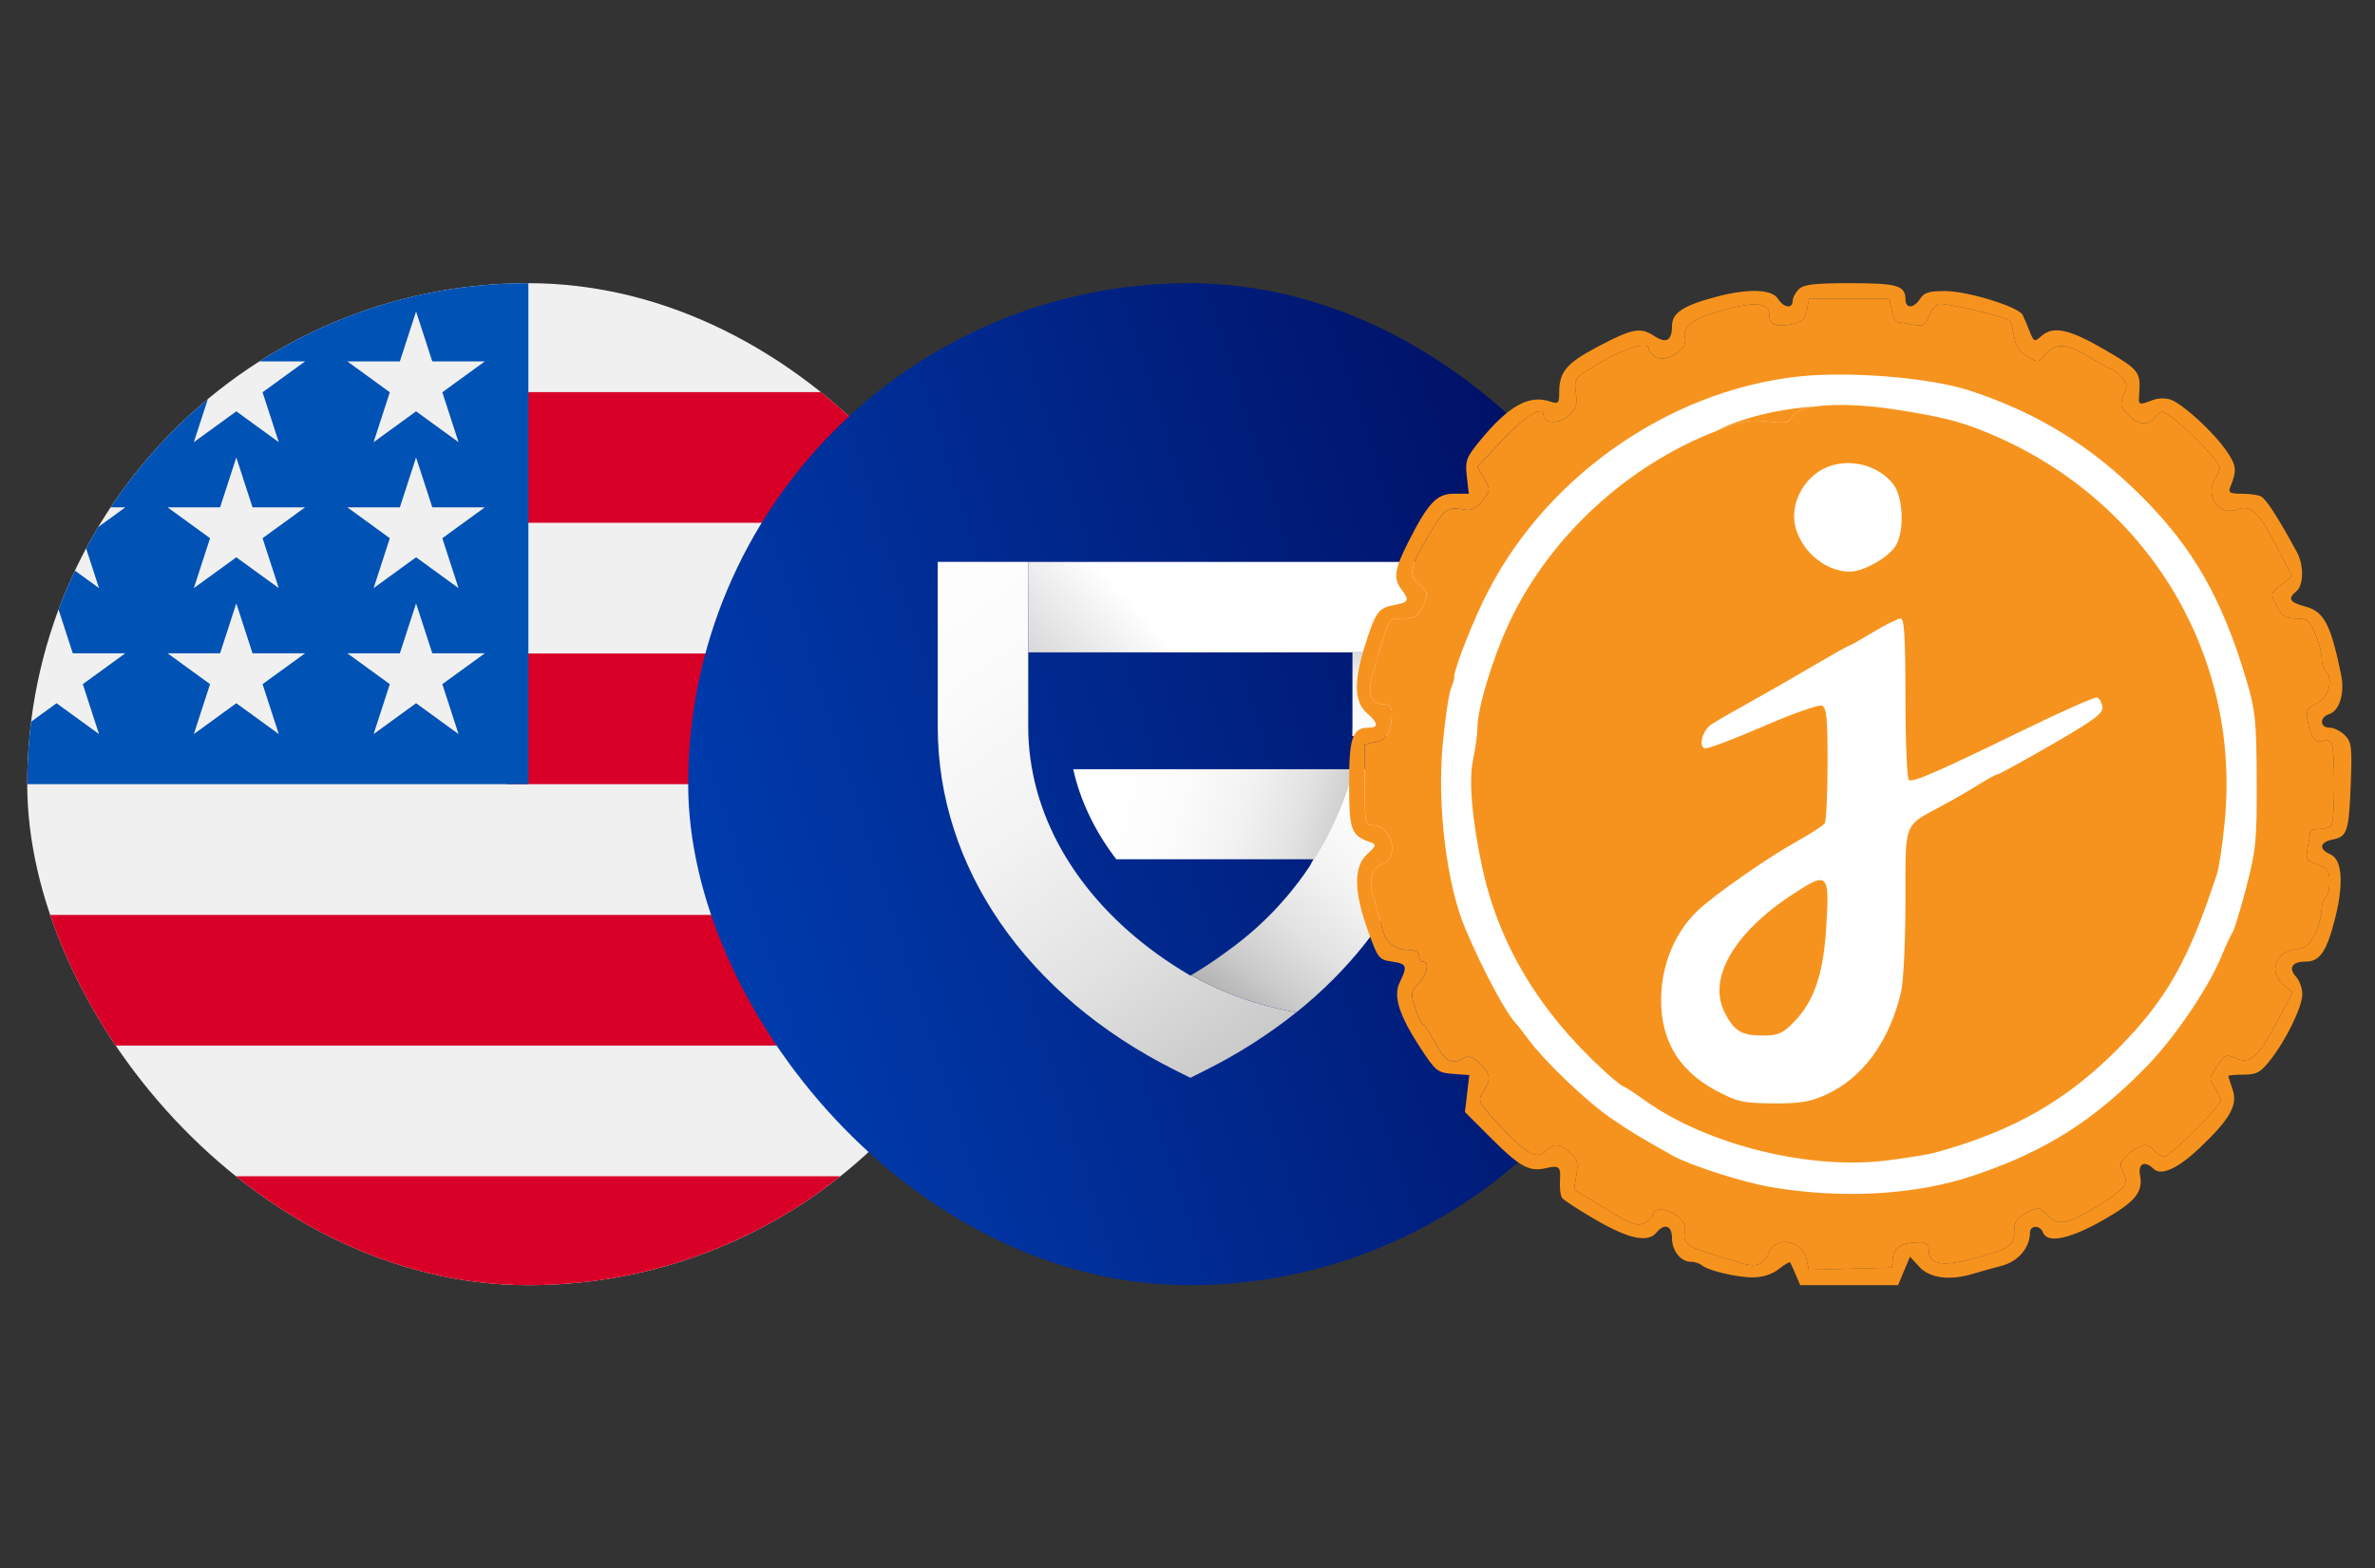 <svg width="327" height="216" viewBox="0 0 327 216" fill="none" xmlns="http://www.w3.org/2000/svg">
<rect x="0" y="0" width="327" height="216" fill="#333333" stroke="none"/>
<g clip-path="url(#clip0_169_68842)">
<path d="M72.75 177C110.858 177 141.75 146.108 141.75 108C141.75 69.892 110.858 39 72.75 39C34.642 39 3.75 69.892 3.75 108C3.75 146.108 34.642 177 72.75 177Z" fill="#F0F0F0"/>
<path d="M69.75 108H141.75C141.75 101.772 140.92 95.739 139.373 90H69.75V108Z" fill="#D80027"/>
<path d="M69.75 72H131.623C127.399 65.108 121.998 59.015 115.701 54H69.75V72Z" fill="#D80027"/>
<path d="M72.75 177C88.989 177 103.915 171.387 115.702 162H29.799C41.585 171.387 56.511 177 72.75 177Z" fill="#D80027"/>
<path d="M13.877 144H131.623C135.014 138.467 137.643 132.419 139.373 126H6.127C7.857 132.419 10.486 138.467 13.877 144Z" fill="#D80027"/>
<path d="M35.712 49.775H42L36.151 54.025L38.385 60.9L32.537 56.651L26.688 60.9L28.618 54.96C23.468 59.25 18.955 64.276 15.235 69.875H17.25L13.527 72.58C12.947 73.548 12.391 74.531 11.857 75.528L13.635 81L10.319 78.59C9.494 80.337 8.74 82.123 8.062 83.947L10.021 89.975H17.25L11.401 94.225L13.635 101.1L7.787 96.851L4.283 99.396C3.933 102.215 3.75 105.086 3.75 108H72.75C72.75 69.893 72.75 65.4 72.75 39C59.119 39 46.413 42.954 35.712 49.775ZM38.385 101.1L32.537 96.851L26.688 101.1L28.922 94.225L23.073 89.975H30.303L32.537 83.1L34.771 89.975H42L36.151 94.225L38.385 101.1ZM36.151 74.124L38.385 81L32.537 76.751L26.688 81L28.922 74.124L23.073 69.875H30.303L32.537 63L34.771 69.875H42L36.151 74.124ZM63.135 101.1L57.287 96.851L51.438 101.1L53.672 94.225L47.824 89.975H55.053L57.287 83.1L59.521 89.975H66.75L60.901 94.225L63.135 101.1ZM60.901 74.124L63.135 81L57.287 76.751L51.438 81L53.672 74.124L47.824 69.875H55.053L57.287 63L59.521 69.875H66.75L60.901 74.124ZM60.901 54.025L63.135 60.9L57.287 56.651L51.438 60.9L53.672 54.025L47.824 49.775H55.053L57.287 42.9L59.521 49.775H66.75L60.901 54.025Z" fill="#0052B4"/>
</g>
<g clip-path="url(#clip1_169_68842)">
<path d="M163.75 177C201.858 177 232.75 146.108 232.75 108C232.75 69.892 201.858 39 163.75 39C125.642 39 94.75 69.892 94.75 108C94.75 146.108 125.642 177 163.75 177Z" fill="url(#paint0_linear_169_68842)"/>
<path d="M186.372 105.941C190.725 111.75 177.979 122.979 180.843 118.341H153.693C150.756 114.5 148.736 110.3 147.766 105.941H186.372Z" fill="url(#paint1_linear_169_68842)"/>
<path d="M178.503 139.412C174.644 142.488 170.473 145.15 166.058 147.353L163.898 148.44L161.726 147.357C141.299 137.106 129.113 119.451 129.113 100.102V77.385H141.571V100.102C141.569 101.551 141.667 102.999 141.864 104.434C143.433 116.189 151.367 127.033 163.852 134.334C163.863 134.346 163.877 134.355 163.891 134.362C163.904 134.355 163.911 134.348 163.925 134.342L163.977 134.308C168.49 136.832 173.403 138.558 178.503 139.412Z" fill="url(#paint2_linear_169_68842)"/>
<path d="M198.297 105.941C197.721 110.432 196.489 114.813 194.642 118.946C191.227 126.621 185.738 133.605 178.508 139.415C173.412 138.561 168.5 136.834 163.99 134.311C165.619 133.351 167.199 132.308 168.723 131.188C168.875 131.09 169.021 130.983 169.161 130.869C177.6 124.792 183.68 115.986 186.371 105.941H198.297Z" fill="url(#paint3_linear_169_68842)"/>
<path d="M198.684 77.389H141.572V89.841H198.684V77.389Z" fill="url(#paint4_linear_169_68842)"/>
<path d="M198.683 89.842V100.102C198.683 100.526 198.67 100.952 198.657 101.377H186.191C186.204 100.951 186.21 100.526 186.21 100.102V89.842H198.683Z" fill="url(#paint5_linear_169_68842)"/>
</g>
<g clip-path="url(#clip2_169_68842)">
<path d="M254.75 170.1C289.047 170.1 316.85 142.297 316.85 108C316.85 73.704 289.047 45.9 254.75 45.9C220.454 45.9 192.65 73.704 192.65 108C192.65 142.297 220.454 170.1 254.75 170.1Z" fill="white"/>
<path fill-rule="evenodd" clip-rule="evenodd" d="M261.279 56.449C267.404 57.434 269.584 57.972 273.064 59.363C295.267 68.228 308.568 89.725 306.314 113.102C306.016 116.203 305.534 119.464 305.244 120.35C301.357 132.228 298.351 137.564 291.767 144.27C284.612 151.558 277.169 155.804 266.368 158.761C265.484 159.003 262.542 159.479 259.83 159.82C249.081 161.17 234.938 157.65 226.4 151.501C224.959 150.464 223.65 149.614 223.49 149.614C223.33 149.614 222.206 148.708 220.991 147.601C211.896 139.311 206.303 129.965 204.039 119.276C202.646 112.697 202.212 107.453 202.823 104.597C203.155 103.043 203.427 101.038 203.427 100.141C203.427 97.533 205.514 90.652 207.769 85.825C213.275 74.04 223.964 64.134 236.345 59.344C239.939 57.954 241.041 57.752 243.405 58.048C245.863 58.355 246.277 58.267 246.781 57.322C247.139 56.652 248.375 56.19 250.199 55.953C252.91 55.602 256.921 55.748 261.279 56.449ZM247.321 72.998C246.227 69.686 248.222 65.669 251.638 64.303C254.744 63.062 258.626 64.077 260.654 66.661C261.994 68.368 262.243 72.754 261.127 74.965C260.305 76.596 256.708 78.714 254.743 78.727C251.581 78.745 248.411 76.299 247.321 72.998ZM254.573 88.938C254.697 88.938 256.196 88.092 257.905 87.06C259.613 86.027 261.313 85.181 261.681 85.18C262.195 85.179 262.351 87.731 262.351 96.155C262.351 102.192 262.566 107.264 262.829 107.427C263.407 107.786 266.682 106.354 278.888 100.408C284.007 97.913 288.445 95.956 288.75 96.058C289.055 96.16 289.378 96.735 289.47 97.335C289.607 98.23 288.35 99.17 282.505 102.543C278.583 104.805 275.211 106.657 275.012 106.657C274.812 106.657 273.691 107.264 272.52 108.005C271.349 108.746 269.003 110.1 267.308 111.013C265.238 112.128 264.029 112.676 263.325 113.605C262.234 115.044 262.351 117.398 262.351 124.184C262.351 129.598 262.082 135.178 261.753 136.586C260.149 143.448 256.486 148.455 251.369 150.781C249.224 151.756 247.778 151.991 244.101 151.963C239.981 151.932 239.174 151.749 236.233 150.178C230.805 147.278 228.293 142.62 228.764 136.329C229.084 132.076 230.915 128.08 233.79 125.37C236.098 123.193 243.368 118.116 247.308 115.927C249.247 114.851 251.011 113.714 251.228 113.401C251.444 113.088 251.624 109.381 251.629 105.164C251.636 98.85 251.496 97.441 250.837 97.188C250.397 97.018 246.72 98.322 242.668 100.084C238.615 101.846 235.034 103.189 234.709 103.067C233.801 102.725 234.449 100.501 235.684 99.728C236.866 98.989 239.208 97.646 243.067 95.498C244.392 94.76 247.473 92.982 249.913 91.547C252.352 90.112 254.45 88.938 254.573 88.938Z" fill="#F6931E"/>
<path fill-rule="evenodd" clip-rule="evenodd" d="M260.476 42.759C260.669 43.645 261.021 44.37 261.255 44.37C261.489 44.37 262.43 44.52 263.344 44.704C264.791 44.994 265.076 44.853 265.546 43.616C265.842 42.834 266.461 42.05 266.922 41.873C267.607 41.609 276.011 43.584 276.764 44.185C276.883 44.28 277.124 45.223 277.299 46.279C277.521 47.617 278.075 48.474 279.128 49.104C280.586 49.976 280.674 49.965 281.625 48.8C282.957 47.166 284.685 47.281 287.708 49.203C289.102 50.089 290.438 50.814 290.677 50.814C290.915 50.814 291.548 51.298 292.082 51.89C292.904 52.801 292.955 53.184 292.41 54.381C291.849 55.615 291.92 55.96 292.955 57.064C294.317 58.518 295.672 58.688 296.634 57.526C297.001 57.083 297.479 56.72 297.697 56.72C298.361 56.72 301.649 59.538 303.85 61.991C305.927 64.308 305.929 64.31 305.007 65.874C303.518 68.399 305.513 71.15 308.113 70.159C309.93 69.466 311.133 70.667 313.732 75.764L315.563 79.356L314.066 80.553C312.589 81.733 312.581 81.774 313.454 83.465C314.175 84.865 314.661 85.18 316.096 85.18C317.62 85.18 317.975 85.454 318.761 87.239C319.259 88.372 319.667 89.895 319.667 90.622C319.667 91.35 319.927 92.206 320.245 92.524C321.327 93.609 320.581 96.126 318.947 96.908C317.561 97.571 317.458 97.811 317.792 99.596C318.179 101.664 318.869 102.43 319.966 102.008C320.332 101.867 320.808 102.041 321.026 102.395C321.503 103.168 321.49 112.853 321.012 113.63C320.827 113.93 320.087 114.175 319.368 114.175C318.649 114.175 318.06 114.387 318.06 114.645C318.06 114.904 317.909 115.873 317.724 116.797C317.421 118.321 317.547 118.535 319.063 119.065C320.49 119.563 320.739 119.918 320.739 121.446C320.739 122.433 320.497 123.39 320.203 123.572C319.908 123.755 319.655 124.554 319.642 125.349C319.628 126.144 319.205 127.64 318.703 128.674C318.005 130.108 317.409 130.593 316.184 130.721C313.269 131.025 312.27 133.874 314.445 135.674L315.65 136.672L313.775 140.253C311.11 145.34 309.915 146.529 308.143 145.854C308.034 145.812 307.932 145.773 307.836 145.736C307.17 145.479 306.819 145.343 306.528 145.423C306.205 145.512 305.955 145.866 305.428 146.615C305.359 146.712 305.286 146.816 305.208 146.926C304.153 148.41 304.13 148.624 304.903 149.73C305.363 150.389 305.74 151.206 305.74 151.544C305.74 152.38 298.808 159.281 297.969 159.281C297.601 159.281 297.001 158.918 296.634 158.475C295.705 157.354 294.785 157.467 293.109 158.912C291.88 159.972 291.757 160.323 292.274 161.29C293.199 163.023 292.58 163.853 288.594 166.226C284.42 168.712 283.517 168.855 281.857 167.294C280.735 166.236 280.586 166.223 279.011 167.038C277.774 167.679 277.347 168.274 277.341 169.363C277.329 171.559 276.918 171.866 272.194 173.199C267.457 174.535 265.565 174.236 265.565 172.149C265.565 171.411 265.203 171.096 264.36 171.102C261.885 171.116 260.807 171.714 260.64 173.162L260.476 174.584L254.764 174.736L249.052 174.888L248.707 173.315C248.161 170.822 244.452 170.196 243.597 172.45C242.941 174.18 241.759 174.624 239.651 173.935C238.731 173.633 236.893 173.069 235.567 172.68C232.394 171.751 231.682 171.148 231.971 169.636C232.146 168.716 231.813 168.097 230.723 167.319C229.325 166.321 227.532 166.352 227.532 167.374C227.532 167.628 227.029 168.104 226.413 168.435C225.461 168.946 224.651 168.647 221.009 166.44L216.726 163.845L217.052 161.793C217.325 160.083 217.177 159.572 216.161 158.723C214.652 157.462 213.927 157.424 212.805 158.548C211.598 159.759 210.044 158.866 206.297 154.809C203.482 151.762 203.408 151.604 204.206 150.382C205.341 148.646 205.249 147.857 203.745 146.441C202.699 145.455 202.253 145.337 201.374 145.809C199.8 146.653 198.876 146.085 197.457 143.404C196.764 142.095 196.055 141.024 195.88 141.024C195.706 141.024 195.244 140.055 194.854 138.87C194.197 136.874 194.23 136.626 195.304 135.479C196.505 134.199 196.866 132.433 195.928 132.433C195.633 132.433 195.392 132.07 195.392 131.627C195.392 131.094 194.861 130.822 193.823 130.822C191.976 130.822 190.695 129.698 190.259 127.697C190.087 126.905 189.623 125.244 189.23 124.005C188.347 121.231 188.716 119.613 190.376 118.981C192.786 118.061 191.585 113.639 188.926 113.639C187.972 113.639 187.893 113.212 187.893 108.068V102.497L189.43 102.188C190.988 101.876 191.62 100.734 191.635 98.201C191.64 97.375 191.325 96.993 190.636 96.993C188.601 96.993 188.167 95.607 189.157 92.266C189.326 91.695 189.481 91.171 189.623 90.688C190.813 86.648 191.137 85.549 191.808 85.262C192.059 85.155 192.359 85.161 192.77 85.17C192.902 85.173 193.045 85.176 193.201 85.175C194.764 85.172 195.249 84.9 195.794 83.726C196.695 81.781 196.651 81.477 195.311 80.389C193.847 79.201 194.128 77.982 196.928 73.366C199.038 69.887 199.228 69.771 202.012 70.244C202.607 70.345 203.461 69.815 204.132 68.928C205.215 67.496 205.222 67.387 204.326 65.867L203.397 64.29L206.959 60.505C210.101 57.166 212.533 55.733 212.533 57.221C212.533 58.385 214.786 58.415 216.005 57.268C217 56.33 217.189 55.71 216.972 54.092C216.707 52.11 216.751 52.054 220.106 50.05C223.607 47.959 226.996 46.971 226.996 48.04C226.996 48.364 227.485 48.89 228.082 49.21C229.496 49.969 232.382 48.089 232.009 46.652C231.58 44.992 233.063 43.858 237.147 42.727C241.563 41.504 243.602 41.677 243.602 43.275C243.602 44.696 244.419 45.075 246.602 44.664C248.117 44.379 248.52 44.021 248.777 42.731L249.093 41.148H254.608H260.123L260.476 42.759ZM204.098 83.025C212.049 66.224 229.32 53.854 247.62 51.854C254.588 51.093 265.773 52.01 271.189 53.788C280.555 56.862 287.91 61.4 294.956 68.451C302.005 75.507 306.013 82.569 309.327 93.771C310.529 97.836 310.681 99.334 310.713 107.464C310.745 115.77 310.615 117.1 309.272 122.227C308.461 125.326 307.616 128.105 307.396 128.402C307.174 128.699 306.445 130.271 305.773 131.895C304.056 136.052 299.436 142.863 295.747 146.677C288.363 154.311 281.617 158.587 271.709 161.912C263.726 164.59 253.676 165.163 243.87 163.499C240.01 162.844 232.757 160.527 230.344 159.179C225.751 156.613 224.456 155.827 221.682 153.917C218.423 151.673 212.705 146.204 210.468 143.192C209.692 142.147 208.935 141.172 208.785 141.024C207.41 139.669 204.152 133.588 201.736 127.868C199.181 121.816 197.853 110.988 198.634 102.569C198.953 99.142 199.454 95.7 199.751 94.921C200.046 94.14 200.263 93.44 200.232 93.362C200.012 92.821 202.085 87.277 204.098 83.025Z" fill="#F6931E"/>
<path fill-rule="evenodd" clip-rule="evenodd" d="M246.816 41.455C246.816 41.033 247.195 40.308 247.658 39.844C248.327 39.173 249.785 39 254.782 39C261.264 39 262.351 39.324 262.351 41.255C262.351 42.547 263.536 42.484 264.369 41.148C264.902 40.292 265.609 40.077 267.846 40.088C270.973 40.103 277.949 42.261 278.492 43.38C278.684 43.777 279.117 44.795 279.453 45.644C280.025 47.087 280.128 47.131 281.027 46.315C282.66 44.833 284.868 45.3 289.804 48.171C294.487 50.896 294.765 51.248 294.537 54.169C294.408 55.832 294.433 55.845 296.331 55.122C297.141 54.814 298.206 54.789 298.923 55.063C300.634 55.715 304.774 59.529 306.533 62.075C307.937 64.105 308.012 64.791 307.082 67.056C306.755 67.855 307.006 67.997 308.763 68.004C309.899 68.009 311.075 68.19 311.377 68.407C312.177 68.983 313.732 71.421 316.252 76.051C317.221 77.83 317.186 80.587 316.186 81.42C314.933 82.463 315.217 82.945 317.432 83.543C319.99 84.233 320.904 85.982 322.335 92.914C322.858 95.445 322.117 97.896 320.694 98.349C319.337 98.78 319.372 100.214 320.739 100.214C321.328 100.214 322.275 100.681 322.845 101.251C323.762 102.17 323.856 102.905 323.673 107.728C323.418 114.492 323.195 115.213 321.232 115.607C319.367 115.981 319.201 116.938 320.873 117.672C322.471 118.376 322.716 121.643 321.528 126.396C320.374 131.006 319.421 132.432 317.494 132.432C315.587 132.432 315.025 133.294 316.133 134.522C316.604 135.043 316.989 136.124 316.989 136.922C316.989 138.656 314.789 143.19 312.589 145.99C311.242 147.704 310.695 148.004 308.909 148.004C307.755 148.004 306.811 148.089 306.811 148.192C306.811 148.296 307.074 149.137 307.396 150.062C308.135 152.186 307.03 154.143 302.862 158.093C299.837 160.962 297.526 162 296.487 160.96C295.337 159.807 294.347 160.254 294.64 161.794C295.099 164.201 294.021 165.515 289.473 168.09C284.935 170.659 281.878 171.28 281.293 169.751C280.887 168.691 279.492 168.712 279.492 169.778C279.492 171.839 277.869 173.74 275.605 174.329C274.355 174.655 272.591 175.147 271.687 175.424C268.496 176.398 265.724 176.052 264.289 174.5L262.971 173.075L262.152 175.038L261.334 177H254.6H247.865L247.232 175.523C246.884 174.711 246.54 173.958 246.468 173.852C246.396 173.744 245.689 174.166 244.898 174.791C243.977 175.517 242.685 175.926 241.315 175.926C239.053 175.926 235.112 174.976 234.255 174.224C233.975 173.979 233.329 173.778 232.82 173.778C231.414 173.778 230.211 172.275 230.211 170.518C230.211 168.789 229.172 168.417 228.068 169.751C226.885 171.181 224.329 170.656 219.818 168.059C217.432 166.685 215.295 165.296 215.069 164.971C214.843 164.647 214.716 163.535 214.787 162.502C214.912 160.661 214.651 160.45 212.801 160.891C210.612 161.412 209.224 160.67 205.571 157.022L201.697 153.154L201.997 150.609L202.298 148.063L200.05 147.899C197.947 147.746 197.662 147.521 195.622 144.409C192.614 139.822 191.782 137.18 192.738 135.25C193.826 133.057 193.698 132.726 191.642 132.432C189.854 132.176 189.701 131.977 188.328 128.136C186.389 122.711 186.357 119.388 188.229 117.649C189.534 116.437 189.563 116.315 188.63 115.982C186.002 115.043 185.75 114.34 185.75 107.955C185.75 101.531 186.212 100.214 188.466 100.214C189.863 100.214 189.766 99.566 188.161 98.166C186.475 96.698 186.39 93.85 187.891 89.054C189.38 84.291 189.768 83.738 191.896 83.338C193.99 82.944 194.11 82.701 192.964 81.183C191.818 79.663 191.983 78.451 193.835 74.775C196.607 69.276 197.804 67.996 200.175 67.996H202.224L201.957 65.616C201.715 63.47 201.887 62.994 203.708 60.766C207.694 55.89 210.531 54.303 213.471 55.307C214.545 55.674 214.676 55.542 214.676 54.096C214.676 51.186 215.656 50.027 220.096 47.69C224.779 45.223 225.864 45.027 227.795 46.295C229.421 47.363 230.211 46.903 230.211 44.889C230.211 43.069 231.767 42.059 236.458 40.834C240.771 39.708 243.976 39.828 244.798 41.148C245.572 42.39 246.816 42.579 246.816 41.455ZM261.255 44.37C261.021 44.37 260.67 43.645 260.476 42.759L260.123 41.148H254.608H249.093L248.777 42.731C248.52 44.021 248.117 44.379 246.602 44.663C244.419 45.074 243.602 44.696 243.602 43.274C243.602 41.677 241.563 41.504 237.147 42.727C233.063 43.858 231.58 44.991 232.009 46.651C232.382 48.089 229.496 49.969 228.082 49.21C227.485 48.89 226.997 48.363 226.997 48.039C226.997 46.97 223.607 47.959 220.106 50.05C216.751 52.053 216.707 52.109 216.973 54.091C217.189 55.709 217 56.33 216.005 57.267C214.786 58.414 212.533 58.384 212.533 57.221C212.533 55.732 210.102 57.165 206.959 60.504L203.397 64.29L204.326 65.866C205.222 67.387 205.215 67.496 204.132 68.928C203.461 69.814 202.608 70.344 202.012 70.243C199.228 69.77 199.038 69.887 196.928 73.366C194.128 77.981 193.847 79.2 195.311 80.389C196.651 81.476 196.695 81.781 195.794 83.725C195.25 84.9 194.764 85.171 193.201 85.175C193.045 85.175 192.902 85.172 192.77 85.169C192.359 85.16 192.059 85.154 191.808 85.261C191.137 85.548 190.813 86.648 189.623 90.687C189.481 91.17 189.326 91.695 189.157 92.265C188.167 95.606 188.601 96.992 190.636 96.992C191.325 96.992 191.64 97.374 191.635 98.2C191.62 100.733 190.988 101.875 189.43 102.188L187.893 102.496V108.067C187.893 113.212 187.972 113.638 188.926 113.638C191.586 113.638 192.787 118.061 190.377 118.98C188.717 119.613 188.347 121.23 189.23 124.005C189.623 125.243 190.087 126.905 190.259 127.696C190.695 129.698 191.976 130.821 193.823 130.821C194.861 130.821 195.392 131.094 195.392 131.626C195.392 132.069 195.633 132.432 195.928 132.432C196.866 132.432 196.505 134.199 195.304 135.479C194.23 136.625 194.198 136.874 194.854 138.87C195.244 140.054 195.706 141.023 195.881 141.023C196.055 141.023 196.764 142.094 197.457 143.404C198.876 146.085 199.8 146.652 201.374 145.809C202.253 145.337 202.699 145.455 203.745 146.441C205.249 147.856 205.342 148.646 204.206 150.382C203.408 151.604 203.482 151.762 206.297 154.809C210.044 158.865 211.598 159.758 212.806 158.547C213.927 157.423 214.653 157.461 216.162 158.723C217.177 159.571 217.325 160.083 217.052 161.792L216.726 163.844L221.009 166.44C224.651 168.646 225.461 168.945 226.413 168.434C227.029 168.104 227.532 167.627 227.532 167.373C227.532 166.351 229.325 166.32 230.723 167.319C231.813 168.096 232.146 168.715 231.971 169.635C231.683 171.147 232.394 171.75 235.567 172.68C236.893 173.068 238.731 173.633 239.651 173.934C241.759 174.624 242.941 174.179 243.597 172.449C244.452 170.195 248.161 170.822 248.707 173.314L249.052 174.888L254.764 174.735L260.476 174.584L260.641 173.162C260.808 171.713 261.885 171.116 264.36 171.101C265.203 171.096 265.565 171.41 265.565 172.149C265.565 174.235 267.457 174.535 272.195 173.198C276.918 171.865 277.329 171.559 277.341 169.362C277.348 168.274 277.774 167.679 279.011 167.038C280.586 166.222 280.735 166.235 281.857 167.293C283.517 168.855 284.42 168.712 288.594 166.226C292.58 163.853 293.199 163.022 292.274 161.289C291.757 160.322 291.88 159.971 293.109 158.912C294.785 157.467 295.705 157.353 296.634 158.475C297.001 158.918 297.601 159.28 297.969 159.28C298.809 159.28 305.74 152.379 305.74 151.544C305.74 151.205 305.364 150.389 304.903 149.73C304.13 148.624 304.153 148.41 305.208 146.926C305.286 146.815 305.359 146.712 305.428 146.614C305.956 145.866 306.205 145.512 306.528 145.423C306.819 145.343 307.17 145.478 307.837 145.735C307.932 145.772 308.034 145.811 308.144 145.853C309.915 146.529 311.111 145.339 313.775 140.252L315.65 136.672L314.445 135.674C312.27 133.874 313.27 131.025 316.184 130.72C317.409 130.592 318.005 130.108 318.703 128.673C319.205 127.639 319.628 126.144 319.642 125.349C319.656 124.554 319.908 123.755 320.203 123.572C320.497 123.39 320.739 122.433 320.739 121.445C320.739 119.917 320.49 119.562 319.064 119.065C317.547 118.535 317.421 118.32 317.724 116.797C317.909 115.872 318.06 114.903 318.06 114.645C318.06 114.387 318.649 114.175 319.368 114.175C320.087 114.175 320.827 113.93 321.012 113.63C321.49 112.853 321.503 103.167 321.027 102.395C320.809 102.041 320.332 101.867 319.966 102.007C318.869 102.429 318.179 101.663 317.792 99.595C317.458 97.811 317.561 97.57 318.948 96.907C320.582 96.126 321.327 93.608 320.245 92.524C319.927 92.205 319.667 91.349 319.667 90.622C319.667 89.894 319.259 88.372 318.761 87.239C317.975 85.453 317.62 85.179 316.096 85.179C314.661 85.179 314.176 84.864 313.454 83.464C312.581 81.773 312.589 81.733 314.066 80.552L315.563 79.356L313.732 75.763C311.133 70.666 309.93 69.466 308.113 70.158C305.513 71.149 303.519 68.398 305.007 65.874C305.929 64.31 305.927 64.307 303.85 61.991C301.649 59.537 298.361 56.72 297.697 56.72C297.479 56.72 297.001 57.082 296.634 57.525C295.672 58.687 294.317 58.518 292.955 57.063C291.92 55.959 291.849 55.615 292.41 54.381C292.955 53.183 292.904 52.8 292.082 51.889C291.548 51.298 290.915 50.813 290.677 50.813C290.438 50.813 289.102 50.088 287.709 49.202C284.685 47.28 282.957 47.166 281.625 48.8C280.674 49.965 280.586 49.976 279.128 49.103C278.075 48.473 277.521 47.617 277.299 46.279C277.124 45.222 276.883 44.279 276.764 44.184C276.011 43.583 267.607 41.609 266.922 41.872C266.461 42.049 265.842 42.834 265.546 43.615C265.077 44.852 264.791 44.993 263.344 44.703C262.43 44.52 261.489 44.37 261.255 44.37Z" fill="#F6931E"/>
<path d="M251.424 127.979C251.014 134.336 249.703 138.047 246.86 140.896C245.392 142.369 244.743 142.632 242.623 142.618C239.741 142.598 238.78 142.01 237.469 139.466C235.074 134.821 238.689 128.503 246.783 123.192C251.738 119.94 251.93 120.137 251.424 127.979Z" fill="#F6931E"/>
<path d="M236.344 59.344C239.938 57.954 241.04 57.751 243.404 58.047C245.862 58.355 246.277 58.266 246.781 57.321C247.138 56.651 248.374 56.19 250.198 55.953C243.413 56.401 238.464 58.163 236.344 59.344Z" fill="#F6931E"/>
</g>
<defs>
<linearGradient id="paint0_linear_169_68842" x1="232.75" y1="39" x2="67.618" y2="91.249" gradientUnits="userSpaceOnUse">
<stop stop-color="#000756"/>
<stop offset="1" stop-color="#0042B8"/>
</linearGradient>
<linearGradient id="paint1_linear_169_68842" x1="198.955" y1="119.936" x2="151.45" y2="107.133" gradientUnits="userSpaceOnUse">
<stop offset="0.14" stop-color="#ADADAD"/>
<stop offset="0.29" stop-color="#CBCBCB"/>
<stop offset="0.43" stop-color="#E2E2E2"/>
<stop offset="0.59" stop-color="#F2F2F2"/>
<stop offset="0.77" stop-color="#FCFCFC"/>
<stop offset="1" stop-color="white"/>
</linearGradient>
<linearGradient id="paint2_linear_169_68842" x1="181.415" y1="160.502" x2="114.265" y2="66.845" gradientUnits="userSpaceOnUse">
<stop stop-color="#ADADAD"/>
<stop offset="0.17" stop-color="#CBCBCB"/>
<stop offset="0.34" stop-color="#E2E2E2"/>
<stop offset="0.52" stop-color="#F2F2F2"/>
<stop offset="0.73" stop-color="#FCFCFC"/>
<stop offset="1" stop-color="white"/>
</linearGradient>
<linearGradient id="paint3_linear_169_68842" x1="164.764" y1="146.328" x2="196.658" y2="105.898" gradientUnits="userSpaceOnUse">
<stop offset="0.15" stop-color="#ADADAD"/>
<stop offset="0.29" stop-color="#CBCBCB"/>
<stop offset="0.44" stop-color="#E2E2E2"/>
<stop offset="0.6" stop-color="#F2F2F2"/>
<stop offset="0.77" stop-color="#FCFCFC"/>
<stop offset="1" stop-color="white"/>
</linearGradient>
<linearGradient id="paint4_linear_169_68842" x1="136.082" y1="115.959" x2="163.037" y2="90.354" gradientUnits="userSpaceOnUse">
<stop offset="0.14" stop-color="#ADADAD"/>
<stop offset="0.43" stop-color="#C9C9C9"/>
<stop offset="1" stop-color="white"/>
</linearGradient>
<linearGradient id="paint5_linear_169_68842" x1="192.437" y1="83.306" x2="192.437" y2="101.377" gradientUnits="userSpaceOnUse">
<stop offset="0.09" stop-color="#ADADAD"/>
<stop offset="0.24" stop-color="#CBCBCB"/>
<stop offset="0.425" stop-color="#E2E2E2"/>
<stop offset="0.537" stop-color="#F2F2F2"/>
<stop offset="1" stop-color="white"/>
</linearGradient>
<clipPath id="clip0_169_68842">
<rect x="3.75" y="39" width="138" height="138" rx="69" fill="white"/>
</clipPath>
<clipPath id="clip1_169_68842">
<rect x="94.75" y="39" width="138" height="138" rx="69" fill="white"/>
</clipPath>
<clipPath id="clip2_169_68842">
<rect width="138" height="138" fill="white" transform="translate(185.75 39)"/>
</clipPath>
</defs>
</svg>
